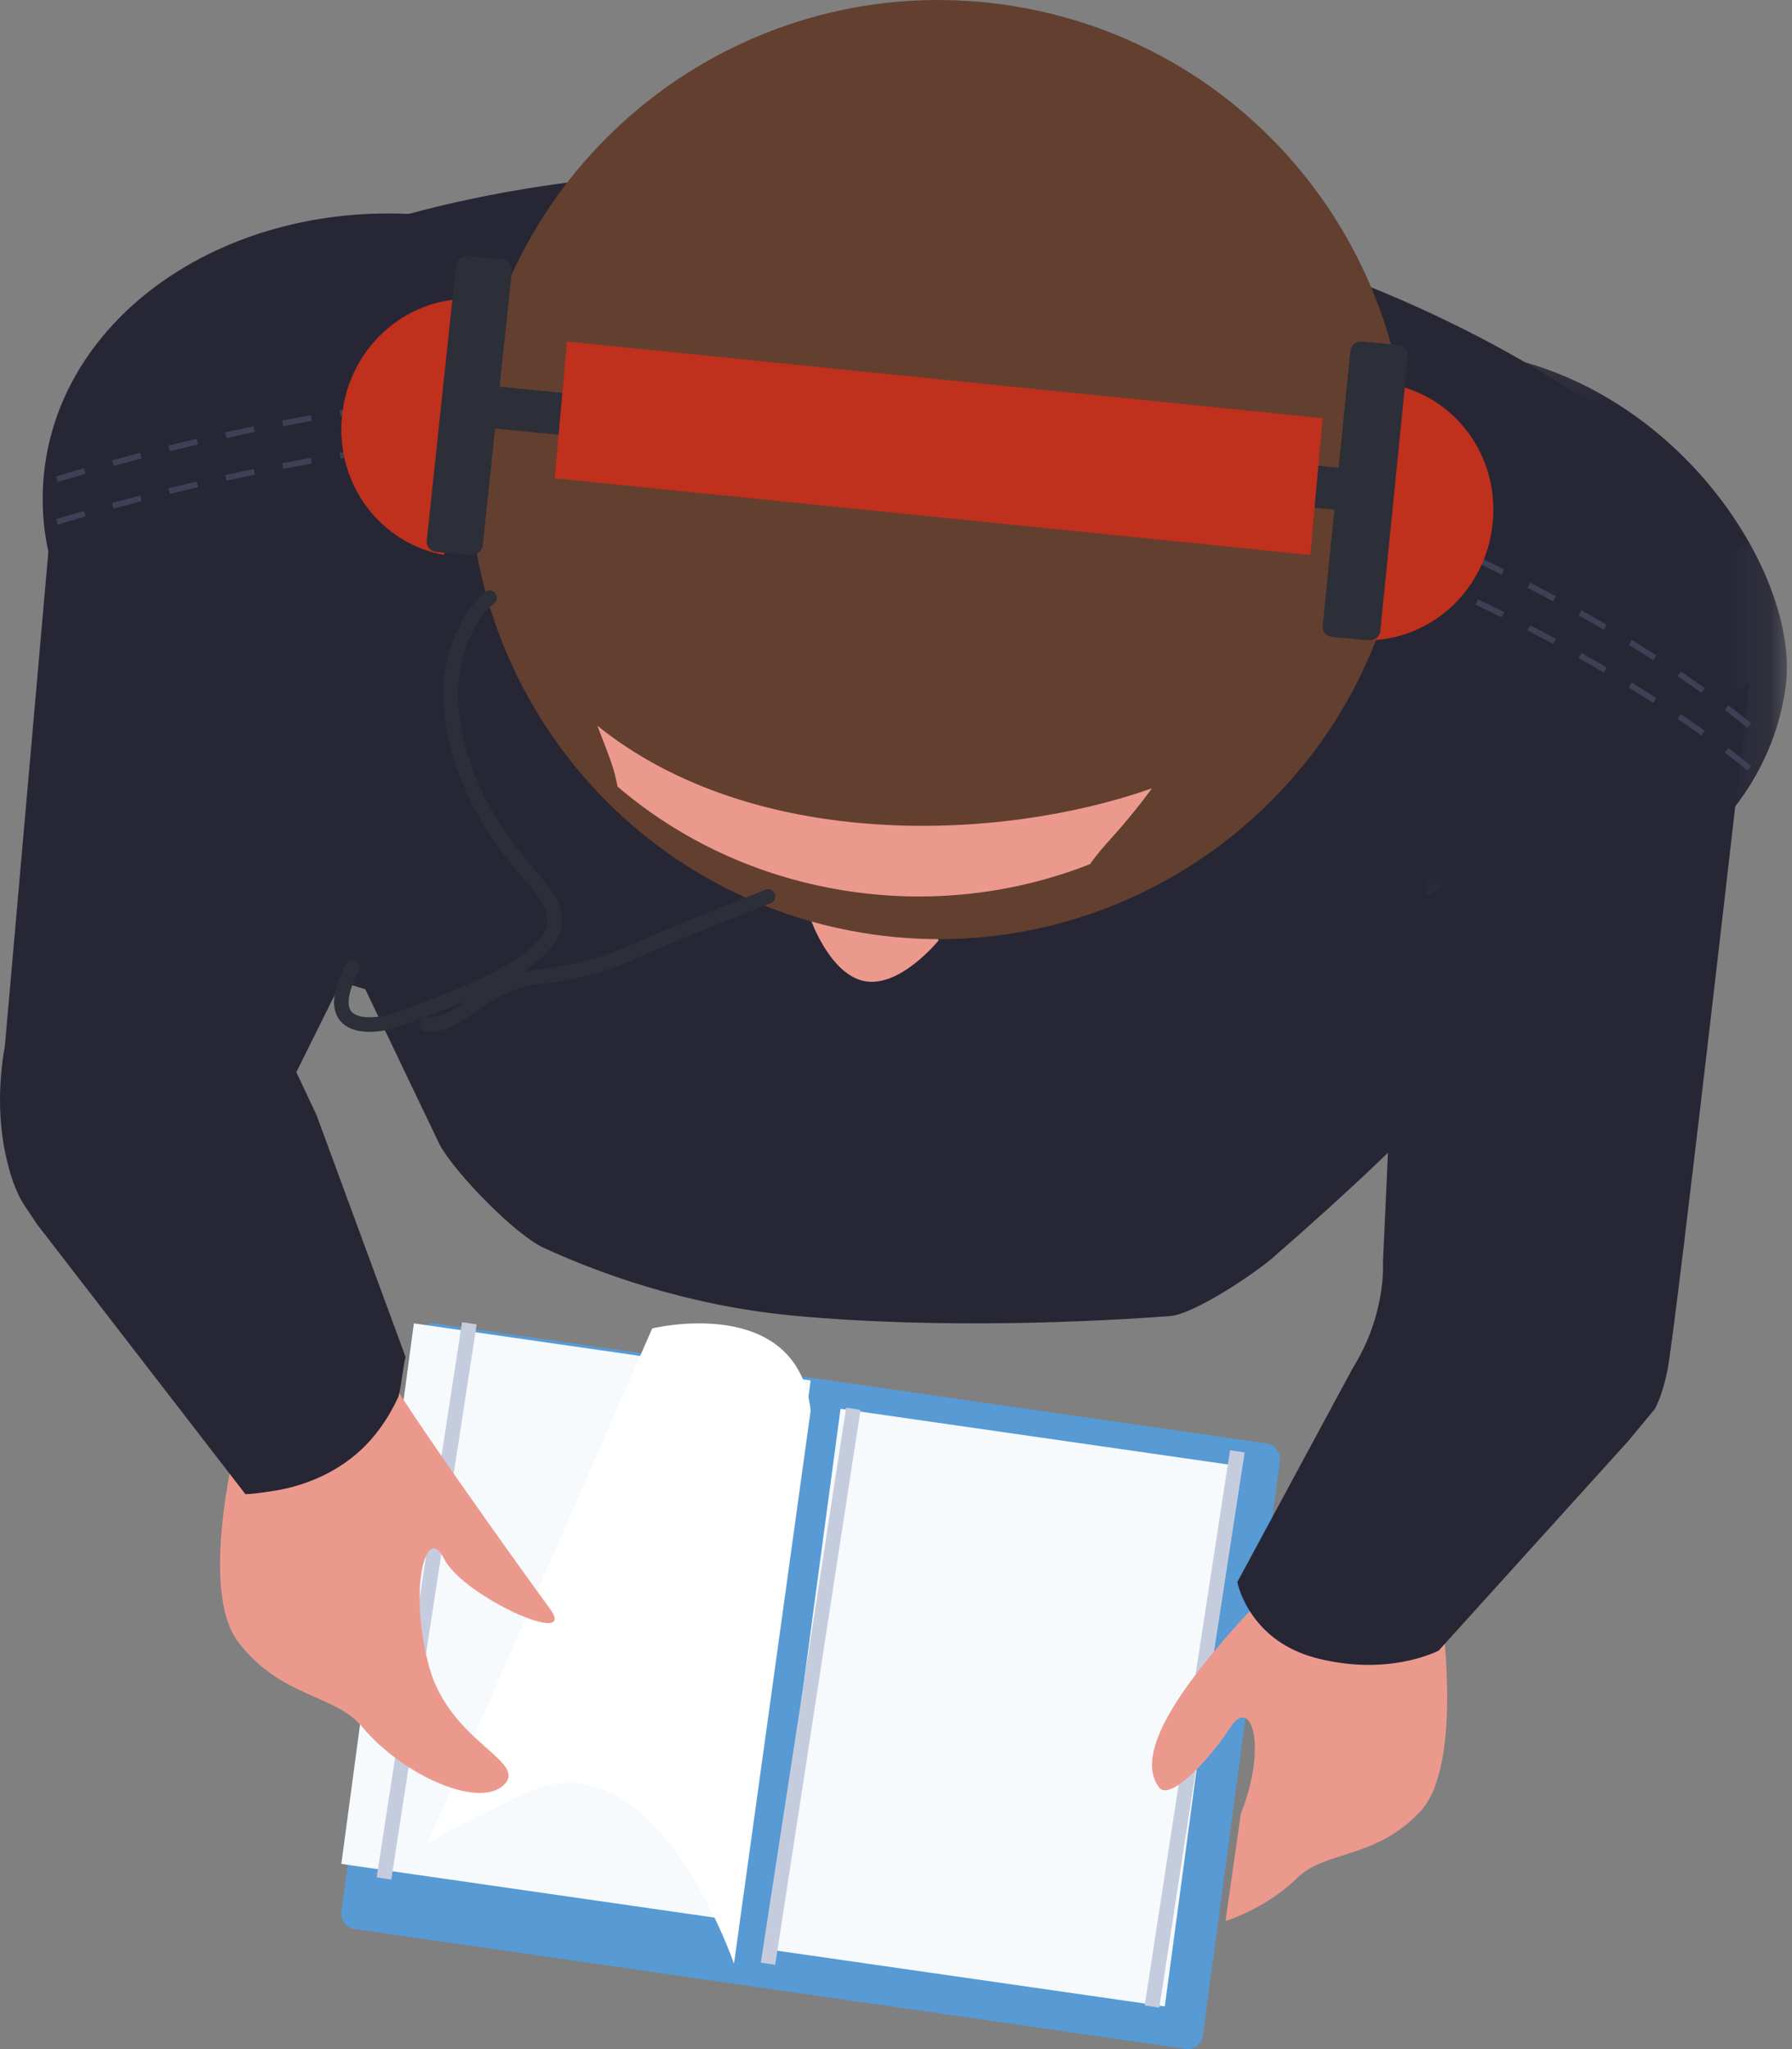 <?xml version="1.0" encoding="UTF-8"?>
<svg width="42px" height="48px" viewBox="0 0 42 48" version="1.1" xmlns="http://www.w3.org/2000/svg" xmlns:xlink="http://www.w3.org/1999/xlink">
    <rect x="0" y="0" width="42" height="48" fill="#808080" stroke="none"/>
    <!-- Generator: Sketch 50.2 (55047) - http://www.bohemiancoding.com/sketch -->
    <title>girl-01</title>
    <desc>Created with Sketch.</desc>
    <defs>
        <polygon id="path-1" points="16.88 0.159 16.88 13.873 0.443 13.873 0.443 0.159 16.88 0.159"></polygon>
    </defs>
    <g id="Page-1" stroke="none" stroke-width="1" fill="none" fill-rule="evenodd">
        <g id="01-Jobs-Copy" transform="translate(-521, -691)">
            <g id="01--Hero">
                <g id="illustration" transform="translate(10, 370)">
                    <g id="girl-01" transform="translate(511, 321)">
                        <path d="M27.797,47.996 L8.303,45.187 C8.111,45.16 7.977,44.976 8.003,44.777 L9.807,31.315 C9.833,31.116 10.011,30.976 10.203,31.004 L29.697,33.813 C29.889,33.84 30.023,34.024 29.997,34.224 L28.193,47.685 C28.167,47.885 27.989,48.024 27.797,47.996" id="Fill-1" fill="#579AD4"></path>
                        <polygon id="Fill-3" fill="#F6FAFD" points="9.7 31 8 43.662 17.3 45 19 32.338"></polygon>
                        <polygon id="Fill-5" fill="#F6FAFD" points="29 34.337 19.7 33 18 45.664 27.3 47"></polygon>
                        <path d="M11,31 L9,44" id="Stroke-7" stroke="#C5CCDE" stroke-width="0.341"></path>
                        <path d="M11,31 L9,44" id="Stroke-9" stroke="#C5CCDE" stroke-width="0.341"></path>
                        <path d="M20,33 L18,46" id="Stroke-11" stroke="#C5CCDE" stroke-width="0.341"></path>
                        <path d="M29,34 L27,47" id="Stroke-13" stroke="#C5CCDE" stroke-width="0.341"></path>
                        <path d="M29,34 L27,47" id="Stroke-15" stroke="#C5CCDE" stroke-width="0.341"></path>
                        <path d="M17.203,46 C17.203,46 15.353,40.599 12.359,41.989 C10.079,43.049 10,43.219 10,43.219 L15.286,31.118 C15.286,31.118 18.69,30.286 19,33.041 L17.203,46 Z" id="Fill-17" fill="#FFFFFF"></path>
                        <path d="M28.722,45 C29.312,44.805 29.943,44.441 30.405,43.989 C31.071,43.338 32.234,43.557 33.287,42.434 C34.339,41.311 33.759,37.586 33.759,37.586 L34,37.379 C33.521,37.389 32.878,37.322 32.126,37.024 C31.45,36.755 31.065,36.365 30.833,36 C30.793,36.063 30.746,36.132 30.709,36.193 C30.346,36.785 26.101,40.519 27.173,41.878 C27.416,42.186 28.333,41.248 28.827,40.475 C29.322,39.702 29.717,40.881 29.082,42.489 L28.722,45 Z" id="Fill-19" fill="#EC998D"></path>
                        <path d="M29.48,37.999 C29.768,38.344 30.213,38.69 30.932,38.861 C31.731,39.052 32.388,39.017 32.866,38.93 C33.407,38.831 33.72,38.664 33.72,38.664 L38.163,33.755 L38.789,33 C38.91,32.769 39.005,32.458 39.077,32.117 C39.277,31.157 41,16 41,16 L32.786,21.423 L32.413,29.573 C32.413,29.573 32.497,30.77 31.719,32.024 L31.718,32.024 L29,37.059 C29,37.059 29.086,37.527 29.48,37.999" id="Fill-21" fill="#262635"></path>
                        <path d="M5,32.273 L5.656,33.287 C5.656,33.287 4.586,37.148 5.581,38.46 C6.577,39.772 7.852,39.684 8.49,40.451 C9.419,41.572 11.208,42.377 11.803,41.818 C12.399,41.259 10.549,40.823 10.059,39.048 C9.569,37.274 9.972,35.641 10.41,36.517 C10.848,37.392 13.579,38.624 12.889,37.684 C12.198,36.744 9.415,32.856 9.097,32.188 C8.833,31.631 8.477,30.875 8.069,30 C7.836,30.511 7.518,30.981 7.095,31.352 C6.617,31.774 5.925,32.148 5,32.273" id="Fill-23" fill="#EC998D"></path>
                        <path d="M0.2,27.334 C0.288,27.663 0.401,27.961 0.538,28.182 L0.867,28.677 L5.751,35 C5.942,34.997 6.108,34.968 6.28,34.944 C7.198,34.823 7.886,34.461 8.362,34.051 C8.781,33.69 9.098,33.234 9.329,32.737 C9.387,32.614 9.459,31.916 9.506,31.788 L7.419,26.122 C7.121,25.491 6.945,25.115 6.945,25.115 L11,16.961 L1.303,11 L0.115,24.494 C-0.051,25.436 -0.049,26.408 0.2,27.334" id="Fill-25" fill="#262635"></path>
                        <path d="M17.948,13.085 C17.434,16.905 13.234,19.514 8.569,18.914 C3.903,18.315 0.538,14.734 1.052,10.915 C1.566,7.096 5.766,4.486 10.432,5.086 C15.097,5.685 18.462,9.267 17.948,13.085" id="Fill-27" fill="#262635"></path>
                        <g id="Group-31" transform="translate(25, 8)">
                            <mask id="mask-2" fill="white">
                                <use xlink:href="#path-1"></use>
                            </mask>
                            <g id="Clip-30"></g>
                            <path d="M16.852,8.079 C16.354,11.82 12.288,14.377 7.771,13.789 C3.253,13.202 -0.005,9.694 0.493,5.953 C0.991,2.212 5.056,-0.344 9.574,0.243 C14.238,0.849 17.203,5.44 16.852,8.079" id="Fill-29" fill="#262635" mask="url(#mask-2)"></path>
                        </g>
                        <path d="M5.659,22.144 C5.659,22.144 14.855,26.459 35.41,25.96 C28.752,17.285 41,12.715 41,12.715 C41,12.715 36.026,6.04 22.729,4.334 C9.432,2.628 3,8.011 3,8.011 L5.659,22.144 Z" id="Fill-32" fill="#262635"></path>
                        <path d="M41,18 C41,18 25.666,4.784 1,12.325" id="Stroke-34" stroke="#3F3F56" stroke-width="0.136" stroke-dasharray="0.682,0.682,0.682,0.682"></path>
                        <path d="M41,17 C41,17 25.666,3.784 1,11.325" id="Stroke-36" stroke="#3F3F56" stroke-width="0.136" stroke-dasharray="0.682,0.682,0.682,0.682"></path>
                        <path d="M8,22 L10.307,26.818 C10.675,27.488 12.071,28.92 12.74,29.228 C13.933,29.779 16.035,30.579 18.59,30.818 C22.122,31.149 25.792,30.95 27.422,30.829 C27.983,30.786 29.393,29.842 29.829,29.464 C31.295,28.189 33.826,25.899 34,25.307 C34,25.307 33.911,23.275 32.714,22.992 C31.515,22.708 8,22 8,22" id="Fill-38" fill="#262635"></path>
                        <path d="M19,21.535 C19,21.535 19.526,20.849 20.632,21.031 C21.739,21.214 22,22.028 22,22.028 C22,22.028 21.114,23.124 20.287,22.988 C19.458,22.852 19,21.535 19,21.535" id="Fill-40" fill="#EC998D"></path>
                        <path d="M32.842,12.85 C31.82,18.837 26.137,22.864 20.15,21.841 C14.162,20.82 10.136,15.138 11.159,9.15 C12.18,3.163 17.862,-0.864 23.85,0.159 C29.838,1.18 33.863,6.863 32.842,12.85" id="Fill-42" fill="#633F30"></path>
                        <path d="M27,18.466 C26.183,19.565 25.896,19.736 25.55,20.241 C23.772,20.941 21.775,21.186 19.742,20.853 C17.709,20.52 15.91,19.653 14.474,18.426 C14.401,18.027 14.306,17.782 14,17 C17.668,19.95 23.45,19.722 27,18.466" id="Fill-44" fill="#EC998D"></path>
                        <path d="M10,23.996 C10.809,24.069 11.256,23.021 12.687,22.872 C13.451,22.793 14.198,22.595 14.896,22.275 C16.026,21.754 17.463,21.228 18,21" id="Stroke-46" stroke="#2C2E38" stroke-width="0.341" stroke-linecap="round"></path>
                        <path d="M11.474,14 C11.474,14 9.907,15.217 10.89,18 C11.21,18.908 11.752,19.737 12.407,20.485 C13.231,21.424 13.936,22.31 9.137,23.94 C9.137,23.94 7.349,24.422 8.258,22.655" id="Stroke-48" stroke="#2C2E38" stroke-width="0.341" stroke-linecap="round"></path>
                        <polygon id="Fill-50" fill="#2C2E38" points="11.093 9 32 11.018 31.907 12 11 9.981"></polygon>
                        <polygon id="Fill-52" fill="#BF301D" points="13.289 8 31 9.796 30.71 13 13 11.204"></polygon>
                        <path d="M34.985,12.25 C35.142,10.65 34.075,9.263 32.589,9 L32,15 C33.511,15.015 34.827,13.851 34.985,12.25" id="Fill-54" fill="#BF301D"></path>
                        <path d="M8.015,9.749 C7.858,11.35 8.925,12.736 10.411,13 L11,7 C9.489,6.985 8.173,8.149 8.015,9.749" id="Fill-56" fill="#BF301D"></path>
                        <path d="M10.236,12.93 L11.026,12.999 C11.169,13.011 11.298,12.916 11.312,12.787 L11.999,6.326 C12.012,6.198 11.907,6.082 11.764,6.07 L10.973,6.001 C10.831,5.989 10.702,6.084 10.688,6.212 L10.001,12.674 C9.988,12.803 10.093,12.918 10.236,12.93" id="Fill-58" fill="#2C2E38"></path>
                        <path d="M32.777,8.079 L31.919,8.001 C31.785,7.988 31.663,8.083 31.65,8.212 L31.001,14.665 C30.988,14.794 31.088,14.909 31.223,14.92 L32.081,14.999 C32.216,15.01 32.336,14.916 32.35,14.787 L32.999,8.334 C33.012,8.206 32.912,8.092 32.777,8.079" id="Fill-60" fill="#2C2E38"></path>
                    </g>
                </g>
            </g>
        </g>
    </g>
</svg>